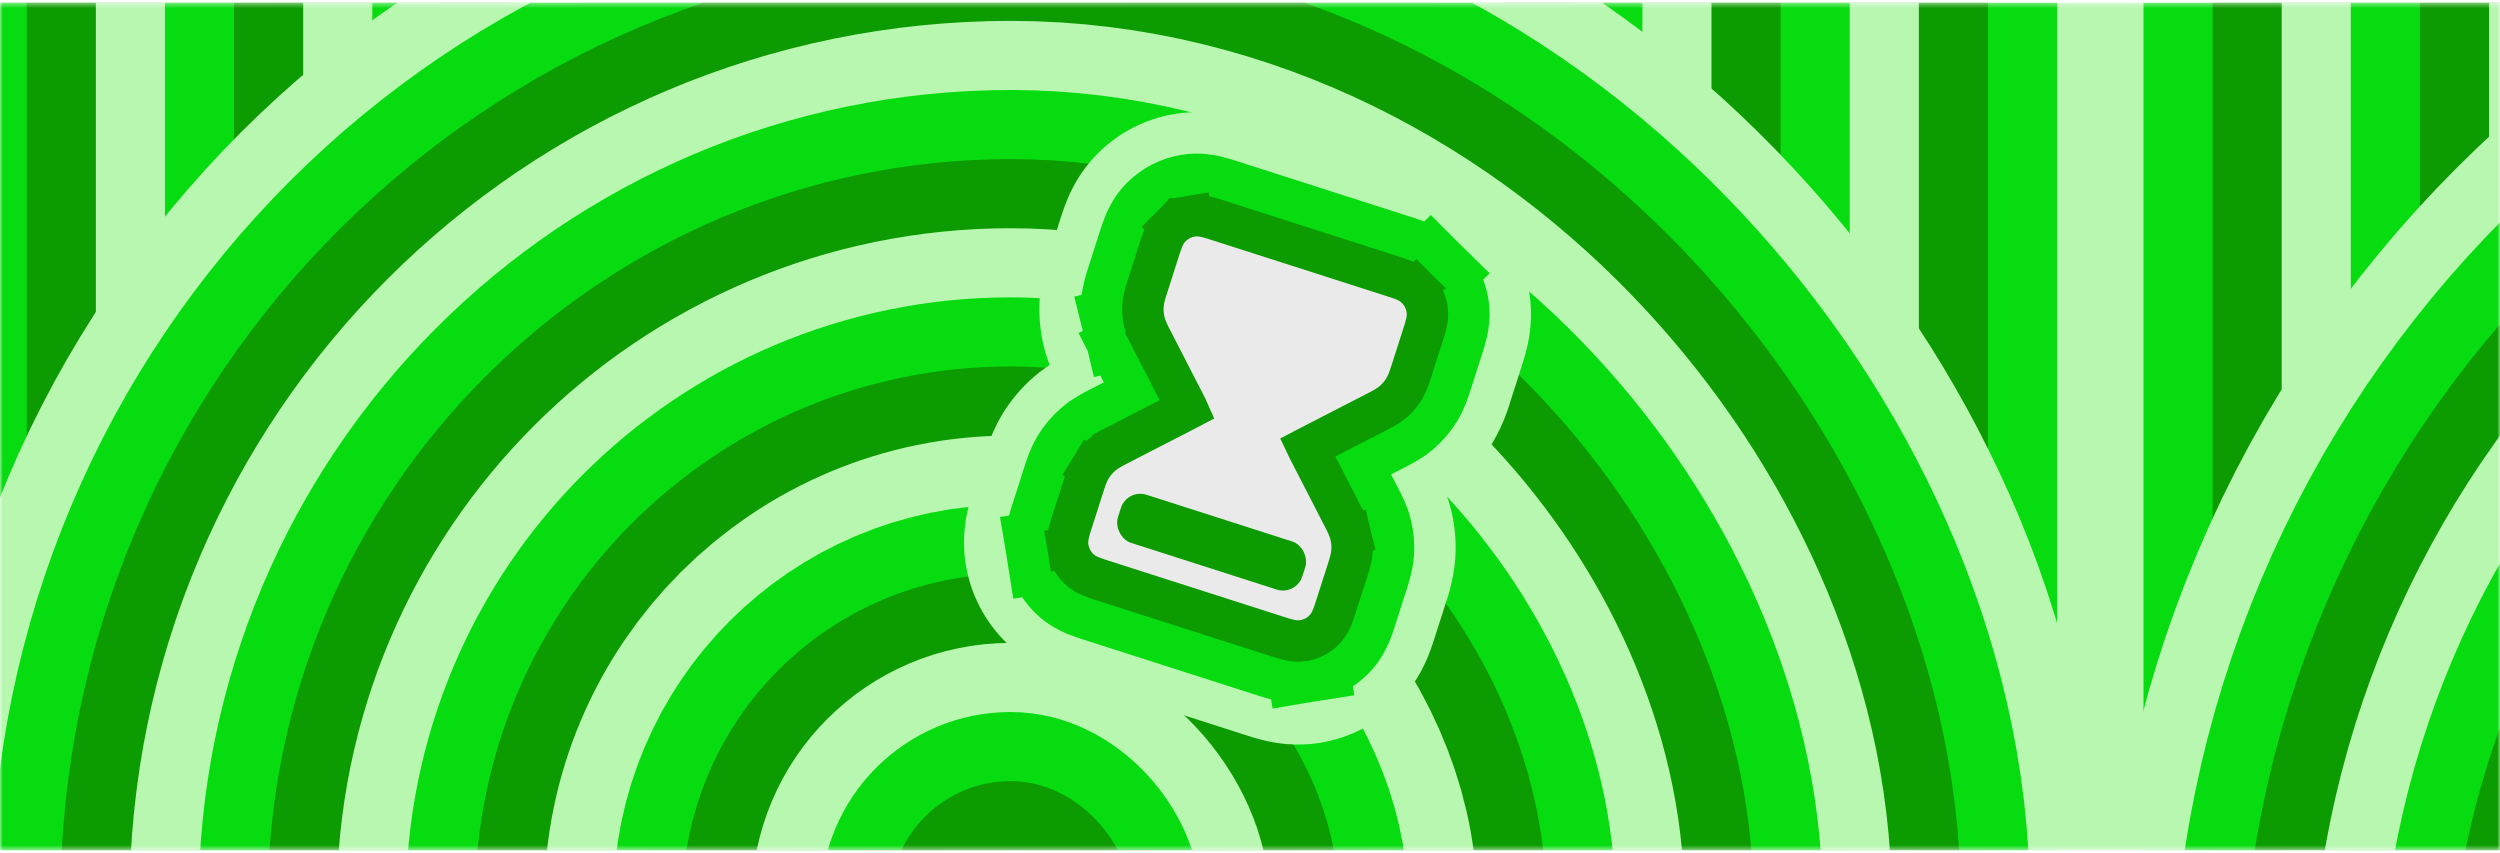 
<svg width="457" height="156" viewBox="0 0 457 156" fill="none" xmlns="http://www.w3.org/2000/svg">
    <g clip-path="url(#clip0_1944_5806)">
        <mask id="mask0_1944_5806" style="mask-type:alpha" maskUnits="userSpaceOnUse" x="0" y="0" width="457" height="156">
            <rect y="0.456" width="457" height="155" fill="#313131"/>
        </mask>
        <g mask="url(#mask0_1944_5806)">
            <rect x="94.755" y="-94.755" width="992.436" height="257.438" rx="126.34" transform="matrix(-3.43675e-08 1 -1 4.02422e-06 636.633 -340.458)" fill="black" stroke="#B7F7B0" stroke-width="189.509"/>
            <rect x="88.438" y="-88.438" width="979.802" height="244.804" rx="120.023" transform="matrix(-3.43675e-08 1 -1 4.02422e-06 636.633 -327.824)" fill="black" stroke="#07DC10" stroke-width="176.875"/>
            <rect x="82.121" y="-82.121" width="967.168" height="232.17" rx="113.706" transform="matrix(-3.43675e-08 1 -1 4.02422e-06 636.633 -315.19)" fill="black" stroke="#0C9B00" stroke-width="164.242"/>
            <rect x="75.804" y="-75.804" width="954.534" height="219.536" rx="107.389" transform="matrix(-3.43675e-08 1 -1 4.02422e-06 636.633 -302.556)" fill="black" stroke="#B7F7B0" stroke-width="151.608"/>
            <rect x="69.487" y="-69.487" width="941.9" height="206.902" rx="101.072" transform="matrix(-3.43675e-08 1 -1 4.02422e-06 636.633 -289.922)" fill="black" stroke="#07DC10" stroke-width="138.974"/>
            <rect x="63.17" y="-63.17" width="929.266" height="194.268" rx="94.755" transform="matrix(-3.43675e-08 1 -1 4.02422e-06 636.633 -277.288)" fill="black" stroke="#0C9B00" stroke-width="126.34"/>
            <rect x="56.853" y="-56.853" width="916.632" height="181.634" rx="88.438" transform="matrix(-3.43675e-08 1 -1 4.02422e-06 636.633 -264.654)" fill="black" stroke="#B7F7B0" stroke-width="113.706"/>
            <rect x="94.755" y="-94.755" width="992.436" height="257.438" rx="126.34" transform="matrix(-3.43675e-08 1 -1 4.02422e-06 199.156 -340.458)" fill="black" stroke="#B7F7B0" stroke-width="189.509"/>
            <rect x="88.438" y="-88.438" width="979.802" height="244.804" rx="120.023" transform="matrix(-3.43675e-08 1 -1 4.02422e-06 199.156 -327.824)" fill="black" stroke="#07DC10" stroke-width="176.875"/>
            <rect x="82.121" y="-82.121" width="967.168" height="232.17" rx="113.706" transform="matrix(-3.43675e-08 1 -1 4.02422e-06 199.156 -315.19)" fill="black" stroke="#0C9B00" stroke-width="164.242"/>
            <rect x="75.804" y="-75.804" width="954.534" height="219.536" rx="107.389" transform="matrix(-3.43675e-08 1 -1 4.02422e-06 199.156 -302.556)" fill="black" stroke="#B7F7B0" stroke-width="151.608"/>
            <rect x="69.487" y="-69.487" width="941.9" height="206.902" rx="101.072" transform="matrix(-3.43675e-08 1 -1 4.02422e-06 199.156 -289.922)" fill="black" stroke="#07DC10" stroke-width="138.974"/>
            <rect x="63.17" y="-63.17" width="929.266" height="194.268" rx="94.755" transform="matrix(-3.43675e-08 1 -1 4.02422e-06 199.156 -277.288)" fill="black" stroke="#0C9B00" stroke-width="126.34"/>
            <rect x="56.853" y="-56.853" width="916.632" height="181.634" rx="88.438" transform="matrix(-3.43675e-08 1 -1 4.02422e-06 199.156 -264.654)" fill="black" stroke="#B7F7B0" stroke-width="113.706"/>
            <rect x="50.536" y="-50.536" width="903.998" height="169" rx="82.121" transform="matrix(-3.43675e-08 1 -1 4.02422e-06 199.156 -252.02)" fill="black" stroke="#07DC10" stroke-width="101.072"/>
            <rect x="44.219" y="-44.219" width="891.364" height="156.366" rx="75.804" transform="matrix(-3.43675e-08 1 -1 4.02422e-06 199.156 -239.385)" fill="black" stroke="#0C9B00" stroke-width="88.438"/>
            <rect x="37.902" y="-37.902" width="878.73" height="143.732" rx="69.487" transform="matrix(-3.43675e-08 1 -1 4.02422e-06 199.156 -226.752)" fill="black" stroke="#B7F7B0" stroke-width="75.804"/>
            <rect x="31.585" y="-31.585" width="866.096" height="131.098" rx="63.17" transform="matrix(-3.43675e-08 1 -1 4.02422e-06 199.156 -214.118)" fill="black" stroke="#07DC10" stroke-width="63.17"/>
            <rect x="25.268" y="-25.268" width="853.463" height="118.464" rx="56.853" transform="matrix(-3.43675e-08 1 -1 4.02422e-06 199.156 -201.484)" fill="black" stroke="#0C9B00" stroke-width="50.536"/>
            <rect x="18.951" y="-18.951" width="840.829" height="105.83" rx="50.536" transform="matrix(-3.43675e-08 1 -1 4.02422e-06 199.156 -188.85)" fill="black" stroke="#B7F7B0" stroke-width="37.902"/>
            <rect x="12.634" y="-12.634" width="828.195" height="93.196" rx="44.219" transform="matrix(-3.43675e-08 1 -1 4.02422e-06 199.156 -176.216)" fill="black" stroke="#07DC10" stroke-width="25.268"/>
            <rect x="6.317" y="-6.317" width="815.561" height="80.562" rx="37.902" transform="matrix(-3.43675e-08 1 -1 4.02422e-06 199.156 -163.582)" fill="#EAEAEA" stroke="#0C9B00" stroke-width="12.634"/>
            <rect x="-94.755" y="-94.755" width="208.438" height="379.438" rx="104.219" transform="matrix(1 0 4.07982e-06 1 175.273 155.426)" fill="black" stroke="#B7F7B0" stroke-width="189.509"/>
            <rect x="-88.438" y="-88.438" width="195.804" height="366.804" rx="97.902" transform="matrix(1 0 4.07982e-06 1 175.273 155.426)" fill="black" stroke="#07DC10" stroke-width="176.875"/>
            <rect x="-82.121" y="-82.121" width="183.17" height="354.17" rx="91.585" transform="matrix(1 0 4.07982e-06 1 175.273 155.426)" fill="black" stroke="#0C9B00" stroke-width="164.242"/>
            <rect x="-75.804" y="-75.804" width="170.536" height="341.536" rx="85.268" transform="matrix(1 0 4.07982e-06 1 175.273 155.426)" fill="black" stroke="#B7F7B0" stroke-width="151.608"/>
            <rect x="-69.487" y="-69.487" width="157.902" height="328.902" rx="78.951" transform="matrix(1 0 4.07982e-06 1 175.273 155.426)" fill="black" stroke="#07DC10" stroke-width="138.974"/>
            <rect x="-63.17" y="-63.17" width="145.268" height="316.268" rx="72.634" transform="matrix(1 0 4.07982e-06 1 175.273 155.426)" fill="black" stroke="#0C9B00" stroke-width="126.34"/>
            <rect x="-56.853" y="-56.853" width="132.634" height="303.634" rx="66.317" transform="matrix(1 0 4.07982e-06 1 175.273 155.426)" fill="black" stroke="#B7F7B0" stroke-width="113.706"/>
            <rect x="-50.536" y="-50.536" width="120" height="291" rx="60" transform="matrix(1 0 4.07982e-06 1 175.273 155.426)" fill="black" stroke="#07DC10" stroke-width="101.072"/>
            <rect x="-44.219" y="-44.219" width="107.366" height="278.366" rx="53.683" transform="matrix(1 0 4.07982e-06 1 175.274 155.426)" fill="black" stroke="#0C9B00" stroke-width="88.438"/>
            <rect x="-37.902" y="-37.902" width="94.732" height="265.732" rx="47.366" transform="matrix(1 0 4.07982e-06 1 175.273 155.426)" fill="black" stroke="#B7F7B0" stroke-width="75.804"/>
            <rect x="-31.585" y="-31.585" width="82.098" height="253.098" rx="41.049" transform="matrix(1 0 4.07982e-06 1 175.273 155.426)" fill="black" stroke="#07DC10" stroke-width="63.17"/>
            <rect x="-25.268" y="-25.268" width="69.464" height="240.464" rx="34.732" transform="matrix(1 0 4.07982e-06 1 175.273 155.426)" fill="black" stroke="#0C9B00" stroke-width="50.536"/>
            <rect x="-18.951" y="-18.951" width="56.83" height="227.83" rx="28.415" transform="matrix(1 0 4.07982e-06 1 175.273 155.426)" fill="black" stroke="#B7F7B0" stroke-width="37.902"/>
            <rect x="-12.634" y="-12.634" width="44.197" height="215.196" rx="22.098" transform="matrix(1 0 4.07982e-06 1 175.273 155.426)" fill="black" stroke="#07DC10" stroke-width="25.268"/>
            <rect x="-6.317" y="-6.317" width="31.562" height="202.562" rx="15.781" transform="matrix(1 0 4.07982e-06 1 175.273 155.426)" fill="#EAEAEA" stroke="#0C9B00" stroke-width="12.634"/>
            <rect x="-94.755" y="-94.755" width="568.437" height="379.438" rx="126.34" transform="matrix(1 0 4.07982e-06 1 573.846 155.426)" fill="black" stroke="#B7F7B0" stroke-width="189.509"/>
            <rect x="-88.438" y="-88.438" width="555.803" height="366.804" rx="120.023" transform="matrix(1 0 4.07982e-06 1 573.846 155.426)" fill="black" stroke="#07DC10" stroke-width="176.875"/>
            <rect x="-82.121" y="-82.121" width="543.169" height="354.17" rx="113.706" transform="matrix(1 0 4.07982e-06 1 573.846 155.426)" fill="black" stroke="#0C9B00" stroke-width="164.242"/>
            <rect x="-75.804" y="-75.804" width="530.535" height="341.536" rx="107.389" transform="matrix(1 0 4.07982e-06 1 573.846 155.426)" fill="black" stroke="#B7F7B0" stroke-width="151.608"/>
            <rect x="-69.487" y="-69.487" width="517.901" height="328.902" rx="101.072" transform="matrix(1 0 4.07982e-06 1 573.846 155.426)" fill="black" stroke="#07DC10" stroke-width="138.974"/>
            <rect x="-63.17" y="-63.17" width="505.267" height="316.268" rx="94.755" transform="matrix(1 0 4.07982e-06 1 573.846 155.426)" fill="black" stroke="#0C9B00" stroke-width="126.34"/>
            <mask id="path-45-outside-1_1944_5806" maskUnits="userSpaceOnUse" x="169.071" y="13.489" width="117.717" height="130.011" fill="black">
                <rect fill="white" x="169.071" y="13.489" width="117.717" height="130.011"/>
                <path d="M253.27 54.063L221.609 43.915C219.967 43.388 219.146 43.125 218.416 43.244C217.775 43.348 217.182 43.653 216.724 44.114C216.204 44.639 215.941 45.46 215.415 47.102L213.465 53.184C213.006 54.618 212.776 55.335 212.721 56.061C212.673 56.706 212.727 57.354 212.88 57.981C213.053 58.689 213.398 59.359 214.087 60.698L219.926 72.046C220.715 73.579 221.109 74.346 221.112 75.085C221.115 75.735 220.912 76.369 220.531 76.897C220.099 77.496 219.333 77.891 217.8 78.68L206.452 84.519C205.112 85.208 204.443 85.552 203.891 86.028C203.401 86.45 202.981 86.945 202.645 87.498C202.267 88.121 202.037 88.838 201.578 90.272L199.628 96.353C199.102 97.995 198.839 98.816 198.957 99.546C199.062 100.188 199.366 100.78 199.828 101.238C200.353 101.758 201.174 102.021 202.815 102.548L234.477 112.696C236.119 113.222 236.94 113.485 237.67 113.367C238.311 113.262 238.904 112.958 239.361 112.496C239.882 111.971 240.145 111.151 240.671 109.509L242.621 103.427C243.08 101.993 243.31 101.276 243.365 100.549C243.413 99.905 243.359 99.257 243.206 98.629C243.033 97.921 242.688 97.252 241.999 95.913L236.16 84.564C235.371 83.031 234.977 82.265 234.974 81.526C234.971 80.876 235.174 80.241 235.554 79.714C235.986 79.114 236.753 78.72 238.286 77.931L249.634 72.092C250.973 71.403 251.643 71.058 252.195 70.582C252.685 70.161 253.105 69.665 253.441 69.113C253.819 68.49 254.049 67.773 254.508 66.339L256.458 60.257C256.984 58.615 257.247 57.794 257.128 57.065C257.024 56.423 256.719 55.831 256.258 55.373C255.733 54.852 254.912 54.589 253.27 54.063Z"/>
            </mask>
            <path d="M253.27 54.063L221.609 43.915C219.967 43.388 219.146 43.125 218.416 43.244C217.775 43.348 217.182 43.653 216.724 44.114C216.204 44.639 215.941 45.46 215.415 47.102L213.465 53.184C213.006 54.618 212.776 55.335 212.721 56.061C212.673 56.706 212.727 57.354 212.88 57.981C213.053 58.689 213.398 59.359 214.087 60.698L219.926 72.046C220.715 73.579 221.109 74.346 221.112 75.085C221.115 75.735 220.912 76.369 220.531 76.897C220.099 77.496 219.333 77.891 217.8 78.68L206.452 84.519C205.112 85.208 204.443 85.552 203.891 86.028C203.401 86.45 202.981 86.945 202.645 87.498C202.267 88.121 202.037 88.838 201.578 90.272L199.628 96.353C199.102 97.995 198.839 98.816 198.957 99.546C199.062 100.188 199.366 100.78 199.828 101.238C200.353 101.758 201.174 102.021 202.815 102.548L234.477 112.696C236.119 113.222 236.94 113.485 237.67 113.367C238.311 113.262 238.904 112.958 239.361 112.496C239.882 111.971 240.145 111.151 240.671 109.509L242.621 103.427C243.08 101.993 243.31 101.276 243.365 100.549C243.413 99.905 243.359 99.257 243.206 98.629C243.033 97.921 242.688 97.252 241.999 95.913L236.16 84.564C235.371 83.031 234.977 82.265 234.974 81.526C234.971 80.876 235.174 80.241 235.554 79.714C235.986 79.114 236.753 78.72 238.286 77.931L249.634 72.092C250.973 71.403 251.643 71.058 252.195 70.582C252.685 70.161 253.105 69.665 253.441 69.113C253.819 68.49 254.049 67.773 254.508 66.339L256.458 60.257C256.984 58.615 257.247 57.794 257.128 57.065C257.024 56.423 256.719 55.831 256.258 55.373C255.733 54.852 254.912 54.589 253.27 54.063Z" fill="#EAEAEA"/>
            <path d="M209.674 105.356L227.264 110.994L234.196 89.366L216.606 83.728L209.674 105.356ZM219.926 72.046L199.731 82.437L199.731 82.437L219.926 72.046ZM214.087 60.698L193.892 71.089L193.892 71.089L214.087 60.698ZM206.452 84.519L196.06 64.324L196.06 64.324L206.452 84.519ZM217.8 78.68L228.191 98.874L228.191 98.874L217.8 78.68ZM238.286 77.931L227.895 57.736L227.895 57.736L238.286 77.931ZM249.634 72.092L260.026 92.286L260.026 92.286L249.634 72.092ZM234.974 81.526L212.263 81.616L212.263 81.616L234.974 81.526ZM235.554 79.714L217.128 66.438L217.128 66.438L235.554 79.714ZM243.365 100.549L266.013 102.241L266.013 102.241L243.365 100.549ZM243.206 98.629L265.268 93.24L265.268 93.24L243.206 98.629ZM237.67 113.367L234.028 90.95L234.028 90.95L237.67 113.367ZM239.361 112.496L255.485 128.491L255.485 128.491L239.361 112.496ZM198.957 99.546L176.54 103.188L176.54 103.188L198.957 99.546ZM199.828 101.238L215.823 85.115L215.823 85.115L199.828 101.238ZM203.891 86.028L218.709 103.239L218.709 103.239L203.891 86.028ZM202.645 87.498L183.234 75.708L183.234 75.708L202.645 87.498ZM221.112 75.085L198.401 75.175L198.401 75.175L221.112 75.085ZM220.531 76.897L202.105 63.621L202.105 63.621L220.531 76.897ZM253.441 69.113L272.852 80.902L272.852 80.902L253.441 69.113ZM252.195 70.582L267.014 87.793L267.014 87.793L252.195 70.582ZM212.721 56.061L235.369 57.753L235.369 57.753L212.721 56.061ZM212.88 57.981L234.943 52.592L234.943 52.592L212.88 57.981ZM256.258 55.373L272.253 39.25L272.253 39.25L256.258 55.373ZM257.128 57.065L234.711 60.707L234.711 60.707L257.128 57.065ZM218.416 43.244L214.774 20.826L214.774 20.826L218.416 43.244ZM216.724 44.114L200.601 28.119L200.601 28.119L216.724 44.114ZM214.677 65.542L246.338 75.69L260.202 32.435L228.541 22.287L214.677 65.542ZM235.093 60.116L237.042 54.034L193.787 40.17L191.838 46.252L235.093 60.116ZM234.83 53.325L232.881 59.407L276.136 73.271L278.085 67.189L234.83 53.325ZM240.121 61.655L234.281 50.307L193.892 71.089L199.731 82.437L240.121 61.655ZM216.843 104.713L228.191 98.874L207.409 58.485L196.06 64.324L216.843 104.713ZM179.95 83.34L178.001 89.421L221.256 103.286L223.205 97.204L179.95 83.34ZM195.883 124.175L227.545 134.323L241.409 91.069L209.748 80.92L195.883 124.175ZM262.299 116.441L264.248 110.359L220.993 96.495L219.044 102.577L262.299 116.441ZM262.194 85.522L256.354 74.173L215.965 94.956L221.805 106.304L262.194 85.522ZM248.677 98.125L260.026 92.286L239.243 51.897L227.895 57.736L248.677 98.125ZM256.354 74.173C256.134 73.744 256.05 73.581 255.998 73.474C255.945 73.367 256.069 73.609 256.246 74.035C256.589 74.861 257.669 77.613 257.685 81.435L212.263 81.616C212.281 86.178 213.56 89.682 214.298 91.46C214.935 92.991 215.742 94.522 215.965 94.956L256.354 74.173ZM227.895 57.736C227.462 57.959 225.914 58.736 224.506 59.612C222.873 60.629 219.794 62.737 217.128 66.438L253.981 92.99C251.747 96.091 249.268 97.702 248.509 98.175C248.117 98.418 247.875 98.543 247.981 98.487C248.085 98.431 248.248 98.346 248.677 98.125L227.895 57.736ZM257.685 81.435C257.701 85.581 256.405 89.626 253.981 92.99L217.128 66.438C213.944 70.857 212.241 76.17 212.263 81.616L257.685 81.435ZM264.248 110.359C264.378 109.954 265.711 106.272 266.013 102.241L220.716 98.857C220.833 97.296 221.124 96.153 221.223 95.786C221.265 95.63 221.283 95.581 221.234 95.739C221.184 95.901 221.117 96.108 220.993 96.495L264.248 110.359ZM221.805 106.304C221.99 106.665 222.09 106.859 222.166 107.01C222.241 107.158 222.215 107.113 222.148 106.966C221.989 106.619 221.515 105.54 221.143 104.019L265.268 93.24C264.309 89.313 262.388 85.899 262.194 85.522L221.805 106.304ZM266.013 102.241C266.238 99.22 265.987 96.182 265.268 93.24L221.143 104.019C220.731 102.331 220.587 100.59 220.716 98.857L266.013 102.241ZM227.545 134.323C228.009 134.472 229.653 135.017 231.268 135.393C233.142 135.829 236.809 136.515 241.312 135.784L234.028 90.95C237.801 90.337 240.693 90.95 241.563 91.153C242.012 91.257 242.272 91.34 242.157 91.306C242.044 91.271 241.869 91.216 241.409 91.069L227.545 134.323ZM219.044 102.577C218.897 103.036 218.84 103.211 218.802 103.323C218.764 103.436 218.847 103.177 219.023 102.751C219.365 101.925 220.546 99.215 223.238 96.501L255.485 128.491C258.697 125.253 260.271 121.87 261.005 120.092C261.638 118.559 262.15 116.905 262.299 116.441L219.044 102.577ZM241.312 135.784C246.688 134.911 251.649 132.358 255.485 128.491L223.238 96.501C226.158 93.558 229.935 91.614 234.028 90.95L241.312 135.784ZM178.001 89.421C177.852 89.885 177.307 91.529 176.931 93.144C176.495 95.018 175.809 98.685 176.54 103.188L221.375 95.904C221.988 99.677 221.374 102.569 221.171 103.44C221.067 103.889 220.984 104.148 221.018 104.034C221.053 103.92 221.108 103.745 221.256 103.286L178.001 89.421ZM209.748 80.92C209.288 80.773 209.113 80.716 209.001 80.678C208.888 80.64 209.147 80.724 209.573 80.899C210.399 81.241 213.109 82.422 215.823 85.115L183.833 117.361C187.071 120.573 190.454 122.147 192.233 122.882C193.765 123.515 195.419 124.026 195.883 124.175L209.748 80.92ZM176.54 103.188C177.414 108.564 179.966 113.525 183.833 117.361L215.823 85.115C218.766 88.035 220.71 91.811 221.375 95.904L176.54 103.188ZM196.06 64.324C195.682 64.519 192.135 66.18 189.072 68.817L218.709 103.239C217.523 104.26 216.509 104.863 216.179 105.052C216.039 105.133 215.992 105.155 216.138 105.078C216.288 104.999 216.482 104.899 216.843 104.713L196.06 64.324ZM223.205 97.204C223.329 96.817 223.396 96.61 223.449 96.448C223.501 96.292 223.487 96.342 223.43 96.493C223.298 96.85 222.87 97.949 222.057 99.287L183.234 75.708C181.136 79.163 180.08 82.935 179.95 83.34L223.205 97.204ZM189.072 68.817C186.777 70.794 184.806 73.119 183.234 75.708L222.057 99.287C221.155 100.772 220.025 102.105 218.709 103.239L189.072 68.817ZM199.731 82.437C199.952 82.867 200.036 83.03 200.088 83.136C200.141 83.243 200.017 83.001 199.84 82.575C199.497 81.75 198.416 78.998 198.401 75.175L243.823 74.994C243.805 70.433 242.526 66.928 241.787 65.151C241.151 63.62 240.343 62.088 240.121 61.655L199.731 82.437ZM228.191 98.874C228.624 98.651 230.172 97.875 231.58 96.999C233.213 95.982 236.292 93.874 238.958 90.173L202.105 63.621C204.339 60.519 206.818 58.908 207.577 58.436C207.969 58.192 208.211 58.068 208.105 58.124C208.001 58.18 207.838 58.264 207.409 58.485L228.191 98.874ZM198.401 75.175C198.385 71.029 199.681 66.984 202.105 63.621L238.958 90.173C242.142 85.754 243.845 80.441 243.823 74.994L198.401 75.175ZM232.881 59.407C232.757 59.793 232.69 60.001 232.637 60.162C232.585 60.319 232.599 60.269 232.656 60.117C232.788 59.76 233.216 58.662 234.029 57.324L272.852 80.902C274.95 77.447 276.006 73.675 276.136 73.271L232.881 59.407ZM260.026 92.286C260.403 92.092 263.951 90.431 267.014 87.793L237.377 53.372C238.563 52.35 239.577 51.748 239.907 51.558C240.047 51.478 240.094 51.456 239.948 51.532C239.798 51.611 239.604 51.711 239.243 51.897L260.026 92.286ZM234.029 57.323C234.931 55.839 236.06 54.505 237.377 53.372L267.014 87.793C269.309 85.817 271.28 83.491 272.852 80.902L234.029 57.323ZM191.838 46.252C191.708 46.656 190.374 50.339 190.073 54.37L235.369 57.753C235.253 59.315 234.962 60.457 234.863 60.825C234.82 60.981 234.803 61.03 234.852 60.872C234.902 60.71 234.969 60.502 235.093 60.116L191.838 46.252ZM234.281 50.307C234.096 49.946 233.996 49.752 233.92 49.6C233.845 49.453 233.871 49.498 233.938 49.645C234.097 49.991 234.571 51.07 234.943 52.592L190.818 63.371C191.777 67.297 193.698 70.711 193.892 71.089L234.281 50.307ZM190.073 54.37C189.848 57.391 190.099 60.428 190.818 63.371L234.943 52.592C235.355 54.279 235.499 56.021 235.369 57.753L190.073 54.37ZM246.338 75.69C246.798 75.838 246.973 75.894 247.085 75.932C247.198 75.97 246.939 75.887 246.513 75.711C245.687 75.37 242.977 74.188 240.263 71.496L272.253 39.25C269.015 36.037 265.632 34.464 263.853 33.729C262.321 33.096 260.667 32.584 260.202 32.435L246.338 75.69ZM278.085 67.189C278.234 66.725 278.779 65.082 279.155 63.467C279.591 61.592 280.277 57.925 279.546 53.422L234.711 60.707C234.098 56.934 234.712 54.042 234.915 53.171C235.019 52.722 235.102 52.463 235.067 52.577C235.033 52.69 234.978 52.865 234.83 53.325L278.085 67.189ZM240.263 71.496C237.32 68.576 235.376 64.799 234.711 60.707L279.546 53.422C278.672 48.047 276.119 43.085 272.253 39.25L240.263 71.496ZM228.541 22.287C228.077 22.139 226.433 21.593 224.818 21.217C222.944 20.781 219.277 20.095 214.774 20.826L222.058 65.661C218.285 66.274 215.393 65.66 214.522 65.457C214.074 65.353 213.814 65.27 213.928 65.305C214.042 65.339 214.217 65.395 214.677 65.542L228.541 22.287ZM237.042 54.034C237.189 53.574 237.246 53.4 237.284 53.287C237.322 53.174 237.239 53.433 237.063 53.859C236.721 54.686 235.54 57.396 232.847 60.109L200.601 28.119C197.389 31.358 195.815 34.74 195.081 36.519C194.448 38.051 193.936 39.706 193.787 40.17L237.042 54.034ZM214.774 20.826C209.398 21.7 204.437 24.253 200.601 28.119L232.847 60.109C229.928 63.053 226.151 64.996 222.058 65.661L214.774 20.826Z" fill="#B7F7B0" mask="url(#path-45-outside-1_1944_5806)"/>
            <path d="M205.526 59.778L212.314 58.12L205.526 59.778C205.923 61.401 206.68 62.861 207.208 63.878C207.26 63.977 207.309 64.071 207.355 64.162L214.033 60.725L207.355 64.162L211.984 73.158L202.988 77.787C202.898 77.834 202.803 77.882 202.703 77.933C201.683 78.454 200.217 79.201 198.951 80.291C197.86 81.231 196.923 82.337 196.175 83.568C195.308 84.996 194.811 86.564 194.465 87.657C194.432 87.763 194.399 87.865 194.369 87.961L192.419 94.043C192.404 94.091 192.388 94.139 192.372 94.189C192.152 94.875 191.867 95.762 191.678 96.576C191.455 97.535 191.202 99.016 191.485 100.76L198.926 99.551L191.485 100.76C191.846 102.98 192.9 105.028 194.496 106.612C195.751 107.856 197.103 108.512 198.013 108.887C198.785 109.206 199.673 109.49 200.358 109.71C200.408 109.726 200.457 109.741 200.505 109.757L232.167 119.905C232.214 119.92 232.263 119.936 232.313 119.952C232.998 120.172 233.886 120.457 234.7 120.646C235.659 120.87 237.14 121.122 238.884 120.839L237.67 113.367L238.884 120.839C241.103 120.478 243.152 119.424 244.736 117.828C245.98 116.573 246.635 115.222 247.011 114.311C247.33 113.539 247.614 112.651 247.834 111.966C247.85 111.916 247.865 111.867 247.881 111.819L249.83 105.738C249.861 105.641 249.894 105.54 249.928 105.434C250.282 104.344 250.789 102.779 250.914 101.113L250.914 101.113C251.021 99.676 250.902 98.232 250.56 96.833L250.56 96.833C250.163 95.21 249.406 93.75 248.878 92.733C248.826 92.634 248.777 92.539 248.731 92.449L244.101 83.452L253.098 78.823C253.188 78.777 253.283 78.728 253.382 78.678C254.403 78.157 255.869 77.41 257.135 76.32L257.135 76.32C258.226 75.38 259.163 74.274 259.911 73.043L259.911 73.043C260.778 71.614 261.275 70.046 261.621 68.954C261.654 68.848 261.686 68.746 261.717 68.649L263.667 62.568C263.682 62.52 263.698 62.471 263.714 62.421C263.934 61.736 264.219 60.848 264.408 60.035C264.631 59.075 264.884 57.595 264.601 55.85C264.24 53.631 263.186 51.582 261.59 49.998L256.28 55.35L261.59 49.998C260.335 48.754 258.983 48.099 258.073 47.723C257.301 47.404 256.413 47.12 255.728 46.901C255.678 46.885 255.629 46.869 255.581 46.854L223.919 36.706C223.872 36.69 223.823 36.675 223.773 36.658C223.087 36.438 222.2 36.153 221.386 35.964C220.427 35.741 218.946 35.488 217.202 35.771C214.982 36.132 212.934 37.186 211.35 38.783C210.106 40.037 209.451 41.389 209.075 42.299C208.756 43.071 208.472 43.959 208.252 44.645C208.236 44.694 208.221 44.743 208.205 44.791L206.256 50.873C206.225 50.969 206.192 51.071 206.158 51.177C205.804 52.267 205.297 53.831 205.172 55.498C205.065 56.934 205.184 58.378 205.526 59.778Z" fill="#EAEAEA" stroke="#07DC10" stroke-width="15.141"/>
            <path d="M214.037 41.448L216.724 44.114L214.037 41.448C213.285 42.207 212.859 43.051 212.573 43.744C212.316 44.366 212.077 45.112 211.844 45.84C211.833 45.876 211.821 45.911 211.81 45.946L209.861 52.028C209.832 52.117 209.804 52.205 209.775 52.293C209.399 53.461 209.035 54.592 208.947 55.779C208.869 56.82 208.956 57.866 209.203 58.88C209.486 60.037 210.031 61.092 210.593 62.182C210.636 62.264 210.678 62.347 210.721 62.43L214.043 60.72L210.721 62.43L216.56 73.778C216.761 74.169 216.919 74.475 217.051 74.742C217.059 74.758 217.067 74.774 217.074 74.79C217.059 74.798 217.044 74.806 217.028 74.814C216.765 74.955 216.459 75.113 216.068 75.314L204.72 81.153L206.452 84.519L204.72 81.153C204.637 81.196 204.554 81.238 204.472 81.28C203.38 81.84 202.324 82.382 201.421 83.159C200.63 83.84 199.952 84.641 199.41 85.533L202.622 87.484L199.41 85.533C198.792 86.551 198.431 87.683 198.058 88.851C198.03 88.939 198.001 89.028 197.973 89.116L196.024 95.198L195.99 95.304C195.756 96.032 195.517 96.778 195.364 97.434C195.194 98.164 195.05 99.098 195.221 100.153L198.957 99.546L195.221 100.153C195.454 101.584 196.133 102.904 197.162 103.925C197.921 104.677 198.765 105.103 199.458 105.389C200.08 105.646 200.826 105.885 201.554 106.118L201.66 106.152L233.322 116.3L233.428 116.334C234.156 116.568 234.902 116.807 235.558 116.96C236.288 117.13 237.222 117.274 238.277 117.103C239.707 116.87 241.028 116.191 242.049 115.162C242.801 114.404 243.227 113.56 243.513 112.866C243.77 112.245 244.009 111.498 244.242 110.77L244.276 110.664L246.225 104.582C246.254 104.494 246.282 104.405 246.31 104.317C246.686 103.149 247.05 102.019 247.139 100.831L247.139 100.831C247.217 99.791 247.13 98.744 246.883 97.731L243.206 98.629L246.883 97.731C246.6 96.574 246.055 95.518 245.492 94.428C245.45 94.346 245.408 94.263 245.365 94.181L239.526 82.832C239.325 82.442 239.167 82.135 239.035 81.868C239.027 81.852 239.019 81.836 239.012 81.821C239.027 81.813 239.042 81.805 239.058 81.796C239.32 81.656 239.627 81.498 240.018 81.297L251.366 75.457C251.449 75.415 251.531 75.373 251.614 75.33C252.705 74.77 253.762 74.228 254.665 73.451L254.665 73.451C255.456 72.77 256.134 71.969 256.676 71.078C257.294 70.059 257.655 68.928 258.028 67.759C258.056 67.671 258.084 67.583 258.113 67.494L260.062 61.412L260.096 61.306C260.33 60.578 260.569 59.832 260.722 59.177C260.891 58.446 261.036 57.512 260.865 56.458C260.632 55.027 259.953 53.706 258.924 52.686L256.258 55.373L258.924 52.686C258.165 51.933 257.321 51.508 256.628 51.221C256.006 50.965 255.26 50.726 254.532 50.492L254.426 50.458L222.764 40.31C222.729 40.299 222.693 40.287 222.658 40.276C221.93 40.042 221.184 39.803 220.528 39.651C219.798 39.481 218.864 39.336 217.809 39.508L218.416 43.244L217.809 39.508C216.379 39.74 215.058 40.419 214.037 41.448Z" fill="#EAEAEA" stroke="#0C9B00" stroke-width="7.57"/>
            <rect x="206.038" y="89.308" width="35.399" height="9.234" rx="3.714" transform="rotate(17.772 206.038 89.308)" fill="#0C9B00"/>
        </g>
    </g>
    <defs>
        <clipPath id="clip0_1944_5806">
            <rect width="457" height="155" fill="white" transform="translate(0 0.456)"/>
        </clipPath>
    </defs>
</svg>
